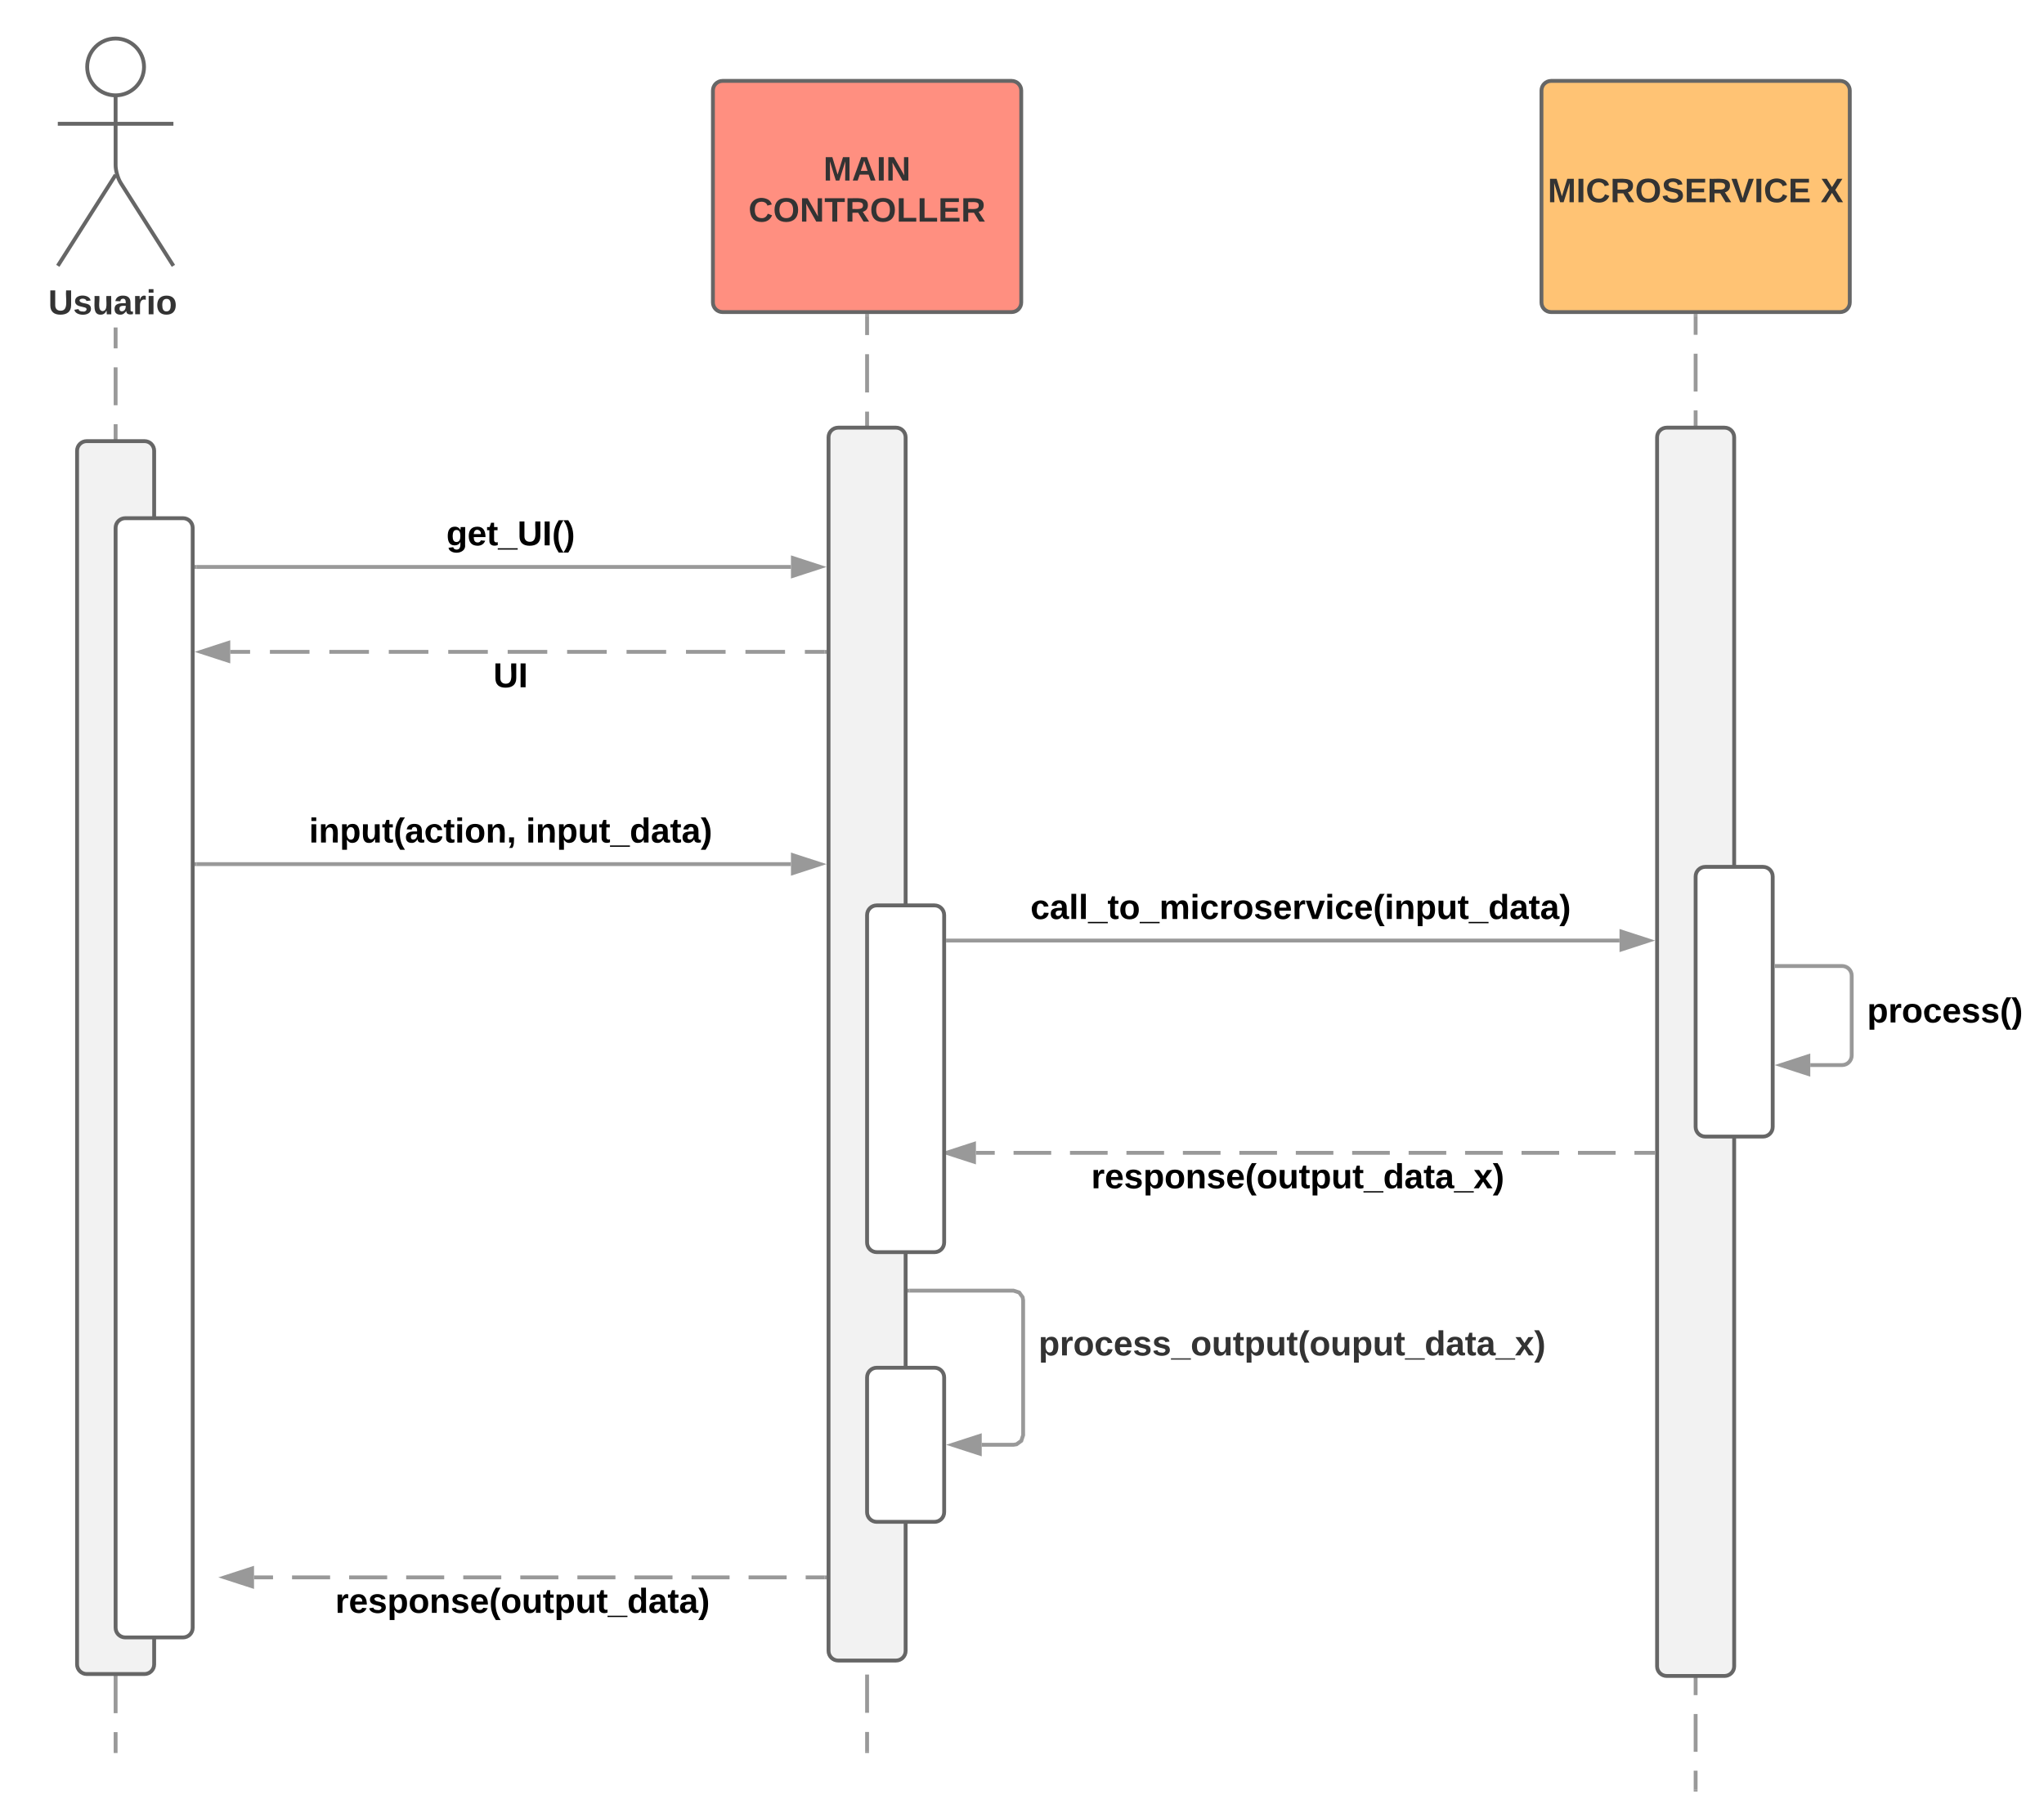 <svg xmlns="http://www.w3.org/2000/svg" xmlns:xlink="http://www.w3.org/1999/xlink" xmlns:lucid="lucid" width="1060.8" height="941"><g transform="translate(-110 10)" lucid:page-tab-id="0_0"><path d="M480 37c0-2.76 2.24-5 5-5h150c2.76 0 5 2.24 5 5v110c0 2.76-2.24 5-5 5H485c-2.76 0-5-2.24-5-5z" stroke="#666" stroke-width="2" fill="#ff8f80"/><use xlink:href="#a" transform="matrix(1,0,0,1,480,32) translate(57.358 51.722)"/><use xlink:href="#b" transform="matrix(1,0,0,1,480,32) translate(18.444 73.056)"/><path d="M560 154v745" fill="none"/><path d="M560 154v9.93m0 9.94v19.86m0 9.94v19.86m0 9.94v19.86m0 9.94v19.86m0 9.94v19.86m0 9.94v19.86m0 9.94v19.86m0 9.94v19.86m0 9.94v19.86m0 9.94v19.86m0 9.94v19.86m0 9.94v19.86m0 9.94v19.86m0 9.94v19.86m0 9.94v19.86m0 9.94v19.86m0 9.94v19.86m0 9.94v19.86m0 9.94v19.86m0 9.94v19.86m0 9.94v19.86m0 9.94v19.86m0 9.94v19.86m0 9.94v19.86m0 9.94V899" stroke="#999" stroke-width="2" fill="none"/><path d="M561 154.03h-2V153h2z" fill="#999"/><path d="M560 898.97V900" stroke="#999" stroke-width="2" fill="none"/><path d="M540 217c0-2.76 2.24-5 5-5h30c2.76 0 5 2.24 5 5v630c0 2.76-2.24 5-5 5h-30c-2.76 0-5-2.24-5-5z" stroke="#666" stroke-width="2" fill="#f2f2f2"/><path d="M184.75 24.75c0 8.15-6.6 14.75-14.75 14.75s-14.75-6.6-14.75-14.75S161.85 10 170 10s14.75 6.6 14.75 14.75z" stroke="#666" stroke-width="2" fill="#fff"/><path d="M140 15c0-2.76 2.24-5 5-5h50c2.76 0 5 2.24 5 5v108c0 2.76-2.24 5-5 5h-50c-2.76 0-5-2.24-5-5z" fill="none"/><path d="M170 39.5v36.3c0 2.76 1.2 6.9 2.68 9.22L200 128m-30-47.2L140 128m0-73.75h60" stroke="#666" stroke-width="2" fill="none"/><path d="M130 125c0-2.76 2.24-5 5-5h70c2.76 0 5 2.24 5 5v50c0 2.76-2.24 5-5 5h-70c-2.76 0-5-2.24-5-5z" stroke="#000" stroke-opacity="0" stroke-width="2" fill="#fff" fill-opacity="0"/><use xlink:href="#c" transform="matrix(1,0,0,1,130,120) translate(5.01 33.15)"/><path d="M170 161v738" fill="none"/><path d="M170 161v9.84m0 9.84v19.68m0 9.84v19.68m0 9.84v19.68m0 9.84v19.68m0 9.84v19.68m0 9.84v19.68m0 9.84v19.68m0 9.84V407m0 9.84v19.68m0 9.84v19.68m0 9.84v19.68m0 9.84v19.68m0 9.84v19.68m0 9.84v19.68m0 9.84v19.68m0 9.84v19.68m0 9.84v19.68m0 9.84v19.68m0 9.84v19.68m0 9.84v19.68m0 9.84v19.68m0 9.84v19.68m0 9.84v19.68m0 9.84v19.68m0 9.84V899M170 161.03V160M170 898.97V900" stroke="#999" stroke-width="2" fill="none"/><path d="M150 224c0-2.76 2.24-5 5-5h30c2.76 0 5 2.24 5 5v630c0 2.76-2.24 5-5 5h-30c-2.76 0-5-2.24-5-5z" stroke="#666" stroke-width="2" fill="#f2f2f2"/><path d="M170 264c0-2.76 2.24-5 5-5h30c2.76 0 5 2.24 5 5v571c0 2.76-2.24 5-5 5h-30c-2.76 0-5-2.24-5-5z" stroke="#666" stroke-width="2" fill="#fff"/><path d="M212 438.57h308.5" stroke="#999" stroke-width="2" fill="none"/><path d="M212.03 439.57H211v-2h1.03z" fill="#999"/><path d="M535.76 438.57l-14.26 4.64v-9.26z" stroke="#999" stroke-width="2" fill="#999"/><use xlink:href="#d" transform="matrix(1,0,0,1,270.375,412.974) translate(0 14.4)"/><use xlink:href="#e" transform="matrix(1,0,0,1,270.375,412.974) translate(112.6 14.4)"/><path d="M602 478.24h348.5M602.03 478.24H601" stroke="#999" stroke-width="2" fill="none"/><path d="M965.76 478.24l-14.26 4.64v-9.27z" stroke="#999" stroke-width="2" fill="#999"/><use xlink:href="#f" transform="matrix(1,0,0,1,644.775,452.644) translate(0 14.4)"/><path d="M212 284.3h308.5" stroke="#999" stroke-width="2" fill="none"/><path d="M212.03 285.3H211v-2h1.03z" fill="#999"/><path d="M535.76 284.3l-14.26 4.64v-9.27z" stroke="#999" stroke-width="2" fill="#999"/><use xlink:href="#g" transform="matrix(1,0,0,1,341.625,258.702) translate(0 14.4)"/><path d="M538 328.38H229.5" fill="none"/><path d="M538 328.38h-10.28m-10.3 0h-20.55m-10.3 0h-20.55m-10.3 0h-20.55m-10.3 0h-20.55m-10.3 0h-20.55m-10.3 0h-20.55m-10.3 0h-20.55m-10.3 0h-20.55m-10.3 0h-20.55m-10.28 0h-10.3" stroke="#999" stroke-width="2" fill="none"/><path d="M539 329.38h-1.03v-2H539z" fill="#999"/><path d="M214.24 328.38l14.26-4.64V333z" stroke="#999" stroke-width="2" fill="#999"/><use xlink:href="#h" transform="matrix(1,0,0,1,366.025,332.38) translate(0 14.4)"/><path d="M910 37c0-2.76 2.24-5 5-5h150c2.76 0 5 2.24 5 5v110c0 2.76-2.24 5-5 5H915c-2.76 0-5-2.24-5-5z" stroke="#666" stroke-width="2" fill="#ffc374"/><use xlink:href="#i" transform="matrix(1,0,0,1,910,32) translate(3.259 62.972)"/><use xlink:href="#j" transform="matrix(1,0,0,1,910,32) translate(144.889 62.972)"/><path d="M990 154v765" fill="none"/><path d="M990 154v9.8m0 9.82v19.6m0 9.82v19.6m0 9.82v19.62m0 9.8v19.62m0 9.8v19.62m0 9.8v19.63m0 9.8v19.62m0 9.8v19.62m0 9.8v19.62m0 9.8v19.62m0 9.8v19.62m0 9.8v19.62m0 9.8v19.63m0 9.82v19.6m0 9.82v19.6m0 9.82v19.62m0 9.8V664m0 9.8v19.62m0 9.8v19.63m0 9.8v19.62m0 9.8v19.62m0 9.8v19.62m0 9.8v19.62m0 9.8v19.62m0 9.8v19.62m0 9.8V919" stroke="#999" stroke-width="2" fill="none"/><path d="M991 154.03h-2V153h2z" fill="#999"/><path d="M990 918.97V920" stroke="#999" stroke-width="2" fill="none"/><path d="M970 217c0-2.76 2.24-5 5-5h30c2.76 0 5 2.24 5 5v638c0 2.76-2.24 5-5 5h-30c-2.76 0-5-2.24-5-5z" stroke="#666" stroke-width="2" fill="#f2f2f2"/><path d="M990 445c0-2.76 2.24-5 5-5h30c2.76 0 5 2.24 5 5v130c0 2.76-2.24 5-5 5h-30c-2.76 0-5-2.24-5-5z" stroke="#666" stroke-width="2" fill="#fff"/><path d="M1032 491.47h34c2.76 0 5 2.24 5 5v41.42c0 2.75-2.24 5-5 5h-16.5" stroke="#999" stroke-width="2" fill="none"/><path d="M1032.03 492.47H1031v-2h1.03z" fill="#999"/><path d="M1034.24 542.9l14.26-4.64v9.27z" stroke="#999" stroke-width="2" fill="#999"/><use xlink:href="#k" transform="matrix(1,0,0,1,1079,506.379) translate(0 14.4)"/><path d="M968 588.44H616.5" fill="none"/><path d="M968 588.44h-9.76m-9.77 0h-19.53m-9.76 0h-19.53m-9.76 0h-19.54m-9.77 0h-19.53m-9.77 0h-19.53m-9.76 0H782.5m-9.76 0H753.2m-9.78 0H723.9m-9.77 0H694.6m-9.76 0H665.3m-9.75 0h-19.53m-9.77 0h-9.76" stroke="#999" stroke-width="2" fill="none"/><path d="M969 589.44h-1.03v-2H969z" fill="#999"/><path d="M601.22 588.44l14.27-4.64v9.27z" stroke="#999" stroke-width="2" fill="#999"/><use xlink:href="#l" transform="matrix(1,0,0,1,676.319,592.439) translate(0 14.4)"/><path d="M538 808.83H241.83" fill="none"/><path d="M538 808.83h-9.87m-9.87 0H498.5m-9.86 0H468.9m-9.88 0h-19.74m-9.88 0h-19.74m-9.87 0h-19.76m-9.87 0h-19.74m-9.88 0H320.8m-9.86 0H291.2m-9.88 0h-19.75m-9.87 0h-9.87" stroke="#999" stroke-width="2" fill="none"/><path d="M539 809.83h-1.03v-2H539z" fill="#999"/><path d="M226.56 808.83l14.27-4.64v9.26z" stroke="#999" stroke-width="2" fill="#999"/><use xlink:href="#m" transform="matrix(1,0,0,1,283.989,812.827) translate(0 14.4)"/><path d="M560 465c0-2.76 2.24-5 5-5h30c2.76 0 5 2.24 5 5v170c0 2.76-2.24 5-5 5h-30c-2.76 0-5-2.24-5-5zM560 705c0-2.76 2.24-5 5-5h30c2.76 0 5 2.24 5 5v70c0 2.76-2.24 5-5 5h-30c-2.76 0-5-2.24-5-5z" stroke="#666" stroke-width="2" fill="#fff"/><path d="M639.57 660.1l2.12 2.92.3 1.9v70.24l-1.1 3.4-2.92 2.13-1.9.3H619.5v-2h16.42l1.26-.2 2-1.46.82-2.5v-69.76l-.2-1.26-1.46-2-2.5-.82H582v-2h54.16z" fill="#999"/><path d="M582.03 661H581v-2h1.03zM618.5 744.64L604.24 740l14.26-4.64z" fill="#999"/><path d="M619.5 746l-18.5-6 18.5-6zm-12.03-6l10.03 3.26v-6.52z" fill="#999"/><g><use xlink:href="#n" transform="matrix(1,0,0,1,649,679.2) translate(0 14.4)"/></g><g><use xlink:href="#o" transform="matrix(1,0,0,1,641,679.2) translate(0 14.4)"/></g><defs><path fill="#333" d="M230 0l2-204L168 0h-37L68-204 70 0H24v-248h70l56 185 57-185h69V0h-46" id="p"/><path fill="#333" d="M199 0l-22-63H83L61 0H9l90-248h61L250 0h-51zm-33-102l-36-108c-10 38-24 72-36 108h72" id="q"/><path fill="#333" d="M24 0v-248h52V0H24" id="r"/><path fill="#333" d="M175 0L67-191c6 58 2 128 3 191H24v-248h59L193-55c-6-58-2-129-3-193h46V0h-61" id="s"/><g id="a"><use transform="matrix(0.049,0,0,0.049,0,0)" xlink:href="#p"/><use transform="matrix(0.049,0,0,0.049,14.765,0)" xlink:href="#q"/><use transform="matrix(0.049,0,0,0.049,27.556,0)" xlink:href="#r"/><use transform="matrix(0.049,0,0,0.049,32.494,0)" xlink:href="#s"/></g><path fill="#333" d="M67-125c0 53 21 87 73 88 37 1 54-22 65-47l45 17C233-25 199 4 140 4 58 4 20-42 15-125 8-235 124-281 211-232c18 10 29 29 36 50l-46 12c-8-25-30-41-62-41-52 0-71 34-72 86" id="t"/><path fill="#333" d="M140-251c80 0 125 45 125 126S219 4 139 4C58 4 15-44 15-125s44-126 125-126zm-1 214c52 0 73-35 73-88 0-50-21-86-72-86-52 0-73 35-73 86s22 88 72 88" id="u"/><path fill="#333" d="M136-208V0H84v-208H4v-40h212v40h-80" id="v"/><path fill="#333" d="M240-174c0 40-23 61-54 70L253 0h-59l-57-94H76V0H24v-248c93 4 217-23 216 74zM76-134c48-2 112 12 112-38 0-48-66-32-112-35v73" id="w"/><path fill="#333" d="M24 0v-248h52v208h133V0H24" id="x"/><path fill="#333" d="M24 0v-248h195v40H76v63h132v40H76v65h150V0H24" id="y"/><g id="b"><use transform="matrix(0.049,0,0,0.049,0,0)" xlink:href="#t"/><use transform="matrix(0.049,0,0,0.049,12.79,0)" xlink:href="#u"/><use transform="matrix(0.049,0,0,0.049,26.617,0)" xlink:href="#s"/><use transform="matrix(0.049,0,0,0.049,39.407,0)" xlink:href="#v"/><use transform="matrix(0.049,0,0,0.049,50.222,0)" xlink:href="#w"/><use transform="matrix(0.049,0,0,0.049,63.012,0)" xlink:href="#u"/><use transform="matrix(0.049,0,0,0.049,76.84,0)" xlink:href="#x"/><use transform="matrix(0.049,0,0,0.049,87.654,0)" xlink:href="#x"/><use transform="matrix(0.049,0,0,0.049,98.469,0)" xlink:href="#y"/><use transform="matrix(0.049,0,0,0.049,110.321,0)" xlink:href="#w"/></g><path fill="#333" d="M238-95c0 69-44 99-111 99C63 4 22-25 22-93v-155h51v151c-1 38 19 59 55 60 90 1 49-130 58-211h52v153" id="z"/><path fill="#333" d="M137-138c1-29-70-34-71-4 15 46 118 7 119 86 1 83-164 76-172 9l43-7c4 19 20 25 44 25 33 8 57-30 24-41C81-84 22-81 20-136c-2-80 154-74 161-7" id="A"/><path fill="#333" d="M85 4C-2 5 27-109 22-190h50c7 57-23 150 33 157 60-5 35-97 40-157h50l1 190h-47c-2-12 1-28-3-38-12 25-28 42-61 42" id="B"/><path fill="#333" d="M133-34C117-15 103 5 69 4 32 3 11-16 11-54c-1-60 55-63 116-61 1-26-3-47-28-47-18 1-26 9-28 27l-52-2c7-38 36-58 82-57s74 22 75 68l1 82c-1 14 12 18 25 15v27c-30 8-71 5-69-32zm-48 3c29 0 43-24 42-57-32 0-66-3-65 30 0 17 8 27 23 27" id="C"/><path fill="#333" d="M135-150c-39-12-60 13-60 57V0H25l-1-190h47c2 13-1 29 3 40 6-28 27-53 61-41v41" id="D"/><path fill="#333" d="M25-224v-37h50v37H25zM25 0v-190h50V0H25" id="E"/><path fill="#333" d="M110-194c64 0 96 36 96 99 0 64-35 99-97 99-61 0-95-36-95-99 0-62 34-99 96-99zm-1 164c35 0 45-28 45-65 0-40-10-65-43-65-34 0-45 26-45 65 0 36 10 65 43 65" id="F"/><g id="c"><use transform="matrix(0.05,0,0,0.05,0,0)" xlink:href="#z"/><use transform="matrix(0.05,0,0,0.05,12.95,0)" xlink:href="#A"/><use transform="matrix(0.05,0,0,0.05,22.95,0)" xlink:href="#B"/><use transform="matrix(0.05,0,0,0.05,33.9,0)" xlink:href="#C"/><use transform="matrix(0.05,0,0,0.05,43.9,0)" xlink:href="#D"/><use transform="matrix(0.05,0,0,0.05,50.9,0)" xlink:href="#E"/><use transform="matrix(0.05,0,0,0.05,55.9,0)" xlink:href="#F"/></g><path d="M25-224v-37h50v37H25zM25 0v-190h50V0H25" id="G"/><path d="M135-194c87-1 58 113 63 194h-50c-7-57 23-157-34-157-59 0-34 97-39 157H25l-1-190h47c2 12-1 28 3 38 12-26 28-41 61-42" id="H"/><path d="M135-194c53 0 70 44 70 98 0 56-19 98-73 100-31 1-45-17-59-34 3 33 2 69 2 105H25l-1-265h48c2 10 0 23 3 31 11-24 29-35 60-35zM114-30c33 0 39-31 40-66 0-38-9-64-40-64-56 0-55 130 0 130" id="I"/><path d="M85 4C-2 5 27-109 22-190h50c7 57-23 150 33 157 60-5 35-97 40-157h50l1 190h-47c-2-12 1-28-3-38-12 25-28 42-61 42" id="J"/><path d="M115-3C79 11 28 4 28-45v-112H4v-33h27l15-45h31v45h36v33H77v99c-1 23 16 31 38 25v30" id="K"/><path d="M67-93c0 74 22 123 53 168H70C40 30 18-18 18-93s22-123 52-168h50c-32 44-53 94-53 168" id="L"/><path d="M133-34C117-15 103 5 69 4 32 3 11-16 11-54c-1-60 55-63 116-61 1-26-3-47-28-47-18 1-26 9-28 27l-52-2c7-38 36-58 82-57s74 22 75 68l1 82c-1 14 12 18 25 15v27c-30 8-71 5-69-32zm-48 3c29 0 43-24 42-57-32 0-66-3-65 30 0 17 8 27 23 27" id="M"/><path d="M190-63c-7 42-38 67-86 67-59 0-84-38-90-98-12-110 154-137 174-36l-49 2c-2-19-15-32-35-32-30 0-35 28-38 64-6 74 65 87 74 30" id="N"/><path d="M110-194c64 0 96 36 96 99 0 64-35 99-97 99-61 0-95-36-95-99 0-62 34-99 96-99zm-1 164c35 0 45-28 45-65 0-40-10-65-43-65-34 0-45 26-45 65 0 36 10 65 43 65" id="O"/><path d="M76-54c-1 42 2 86-19 110H24C36 42 46 24 48 0H25v-54h51" id="P"/><g id="d"><use transform="matrix(0.05,0,0,0.05,0,0)" xlink:href="#G"/><use transform="matrix(0.05,0,0,0.05,5,0)" xlink:href="#H"/><use transform="matrix(0.05,0,0,0.05,15.95,0)" xlink:href="#I"/><use transform="matrix(0.05,0,0,0.05,26.9,0)" xlink:href="#J"/><use transform="matrix(0.05,0,0,0.05,37.85,0)" xlink:href="#K"/><use transform="matrix(0.05,0,0,0.05,43.8,0)" xlink:href="#L"/><use transform="matrix(0.05,0,0,0.05,49.75,0)" xlink:href="#M"/><use transform="matrix(0.05,0,0,0.05,59.75,0)" xlink:href="#N"/><use transform="matrix(0.05,0,0,0.05,69.75,0)" xlink:href="#K"/><use transform="matrix(0.05,0,0,0.05,75.7,0)" xlink:href="#G"/><use transform="matrix(0.05,0,0,0.05,80.7,0)" xlink:href="#O"/><use transform="matrix(0.05,0,0,0.05,91.65,0)" xlink:href="#H"/><use transform="matrix(0.05,0,0,0.05,102.6,0)" xlink:href="#P"/></g><path d="M-4 44V30h207v14H-4" id="Q"/><path d="M88-194c31-1 46 15 58 34l-1-101h50l1 261h-48c-2-10 0-23-3-31C134-8 116 4 84 4 32 4 16-41 15-95c0-56 19-97 73-99zm17 164c33 0 40-30 41-66 1-37-9-64-41-64s-38 30-39 65c0 43 13 65 39 65" id="R"/><path d="M102-93c0 74-22 123-52 168H0C30 29 54-18 53-93c0-74-22-123-53-168h50c30 45 52 94 52 168" id="S"/><g id="e"><use transform="matrix(0.05,0,0,0.05,0,0)" xlink:href="#G"/><use transform="matrix(0.05,0,0,0.05,5,0)" xlink:href="#H"/><use transform="matrix(0.05,0,0,0.05,15.95,0)" xlink:href="#I"/><use transform="matrix(0.05,0,0,0.05,26.9,0)" xlink:href="#J"/><use transform="matrix(0.05,0,0,0.05,37.85,0)" xlink:href="#K"/><use transform="matrix(0.05,0,0,0.05,43.8,0)" xlink:href="#Q"/><use transform="matrix(0.05,0,0,0.05,53.8,0)" xlink:href="#R"/><use transform="matrix(0.05,0,0,0.05,64.75,0)" xlink:href="#M"/><use transform="matrix(0.05,0,0,0.05,74.75,0)" xlink:href="#K"/><use transform="matrix(0.05,0,0,0.05,80.7,0)" xlink:href="#M"/><use transform="matrix(0.05,0,0,0.05,90.7,0)" xlink:href="#S"/></g><path d="M25 0v-261h50V0H25" id="T"/><path d="M220-157c-53 9-28 100-34 157h-49v-107c1-27-5-49-29-50C55-147 81-57 75 0H25l-1-190h47c2 12-1 28 3 38 10-53 101-56 108 0 13-22 24-43 59-42 82 1 51 116 57 194h-49v-107c-1-25-5-48-29-50" id="U"/><path d="M135-150c-39-12-60 13-60 57V0H25l-1-190h47c2 13-1 29 3 40 6-28 27-53 61-41v41" id="V"/><path d="M137-138c1-29-70-34-71-4 15 46 118 7 119 86 1 83-164 76-172 9l43-7c4 19 20 25 44 25 33 8 57-30 24-41C81-84 22-81 20-136c-2-80 154-74 161-7" id="W"/><path d="M185-48c-13 30-37 53-82 52C43 2 14-33 14-96s30-98 90-98c62 0 83 45 84 108H66c0 31 8 55 39 56 18 0 30-7 34-22zm-45-69c5-46-57-63-70-21-2 6-4 13-4 21h74" id="X"/><path d="M128 0H69L1-190h53L99-40l48-150h52" id="Y"/><g id="f"><use transform="matrix(0.05,0,0,0.05,0,0)" xlink:href="#N"/><use transform="matrix(0.05,0,0,0.05,10,0)" xlink:href="#M"/><use transform="matrix(0.05,0,0,0.05,20,0)" xlink:href="#T"/><use transform="matrix(0.05,0,0,0.05,25,0)" xlink:href="#T"/><use transform="matrix(0.05,0,0,0.05,30,0)" xlink:href="#Q"/><use transform="matrix(0.05,0,0,0.05,40,0)" xlink:href="#K"/><use transform="matrix(0.05,0,0,0.05,45.95,0)" xlink:href="#O"/><use transform="matrix(0.05,0,0,0.05,56.9,0)" xlink:href="#Q"/><use transform="matrix(0.05,0,0,0.05,66.9,0)" xlink:href="#U"/><use transform="matrix(0.05,0,0,0.05,82.9,0)" xlink:href="#G"/><use transform="matrix(0.05,0,0,0.05,87.9,0)" xlink:href="#N"/><use transform="matrix(0.05,0,0,0.05,97.9,0)" xlink:href="#V"/><use transform="matrix(0.05,0,0,0.05,104.9,0)" xlink:href="#O"/><use transform="matrix(0.05,0,0,0.05,115.85,0)" xlink:href="#W"/><use transform="matrix(0.05,0,0,0.05,125.85,0)" xlink:href="#X"/><use transform="matrix(0.05,0,0,0.05,135.85,0)" xlink:href="#V"/><use transform="matrix(0.05,0,0,0.05,142.85,0)" xlink:href="#Y"/><use transform="matrix(0.05,0,0,0.05,152.85,0)" xlink:href="#G"/><use transform="matrix(0.05,0,0,0.05,157.85,0)" xlink:href="#N"/><use transform="matrix(0.05,0,0,0.05,167.85,0)" xlink:href="#X"/><use transform="matrix(0.05,0,0,0.05,177.85,0)" xlink:href="#L"/><use transform="matrix(0.05,0,0,0.05,183.8,0)" xlink:href="#G"/><use transform="matrix(0.05,0,0,0.05,188.8,0)" xlink:href="#H"/><use transform="matrix(0.05,0,0,0.05,199.75,0)" xlink:href="#I"/><use transform="matrix(0.05,0,0,0.05,210.7,0)" xlink:href="#J"/><use transform="matrix(0.05,0,0,0.05,221.65,0)" xlink:href="#K"/><use transform="matrix(0.05,0,0,0.05,227.6,0)" xlink:href="#Q"/><use transform="matrix(0.05,0,0,0.05,237.6,0)" xlink:href="#R"/><use transform="matrix(0.05,0,0,0.05,248.55,0)" xlink:href="#M"/><use transform="matrix(0.05,0,0,0.05,258.55,0)" xlink:href="#K"/><use transform="matrix(0.05,0,0,0.05,264.5,0)" xlink:href="#M"/><use transform="matrix(0.05,0,0,0.05,274.5,0)" xlink:href="#S"/></g><path d="M195-6C206 82 75 100 31 46c-4-6-6-13-8-21l49-6c3 16 16 24 34 25 40 0 42-37 40-79-11 22-30 35-61 35-53 0-70-43-70-97 0-56 18-96 73-97 30 0 46 14 59 34l2-30h47zm-90-29c32 0 41-27 41-63 0-35-9-62-40-62-32 0-39 29-40 63 0 36 9 62 39 62" id="Z"/><path d="M238-95c0 69-44 99-111 99C63 4 22-25 22-93v-155h51v151c-1 38 19 59 55 60 90 1 49-130 58-211h52v153" id="aa"/><path d="M24 0v-248h52V0H24" id="ab"/><g id="g"><use transform="matrix(0.05,0,0,0.05,0,0)" xlink:href="#Z"/><use transform="matrix(0.05,0,0,0.05,10.95,0)" xlink:href="#X"/><use transform="matrix(0.05,0,0,0.05,20.95,0)" xlink:href="#K"/><use transform="matrix(0.05,0,0,0.05,26.9,0)" xlink:href="#Q"/><use transform="matrix(0.05,0,0,0.05,36.9,0)" xlink:href="#aa"/><use transform="matrix(0.05,0,0,0.05,49.85,0)" xlink:href="#ab"/><use transform="matrix(0.05,0,0,0.05,54.85,0)" xlink:href="#L"/><use transform="matrix(0.05,0,0,0.05,60.8,0)" xlink:href="#S"/></g><g id="h"><use transform="matrix(0.05,0,0,0.05,0,0)" xlink:href="#aa"/><use transform="matrix(0.05,0,0,0.05,12.95,0)" xlink:href="#ab"/></g><path fill="#333" d="M169-182c-1-43-94-46-97-3 18 66 151 10 154 114 3 95-165 93-204 36-6-8-10-19-12-30l50-8c3 46 112 56 116 5-17-69-150-10-154-114-4-87 153-88 188-35 5 8 8 18 10 28" id="ac"/><path fill="#333" d="M147 0H94L2-248h55l64 206c17-72 42-137 63-206h54" id="ad"/><g id="i"><use transform="matrix(0.049,0,0,0.049,0,0)" xlink:href="#p"/><use transform="matrix(0.049,0,0,0.049,14.765,0)" xlink:href="#r"/><use transform="matrix(0.049,0,0,0.049,19.704,0)" xlink:href="#t"/><use transform="matrix(0.049,0,0,0.049,32.494,0)" xlink:href="#w"/><use transform="matrix(0.049,0,0,0.049,45.284,0)" xlink:href="#u"/><use transform="matrix(0.049,0,0,0.049,59.111,0)" xlink:href="#ac"/><use transform="matrix(0.049,0,0,0.049,70.963,0)" xlink:href="#y"/><use transform="matrix(0.049,0,0,0.049,82.815,0)" xlink:href="#w"/><use transform="matrix(0.049,0,0,0.049,95.259,0)" xlink:href="#ad"/><use transform="matrix(0.049,0,0,0.049,107.111,0)" xlink:href="#r"/><use transform="matrix(0.049,0,0,0.049,112.049,0)" xlink:href="#t"/><use transform="matrix(0.049,0,0,0.049,124.84,0)" xlink:href="#y"/></g><path fill="#333" d="M182 0l-62-99L58 0H3l86-130-79-118h55l55 88 55-88h55l-75 118L237 0h-55" id="ae"/><use transform="matrix(0.049,0,0,0.049,0,0)" xlink:href="#ae" id="j"/><g id="k"><use transform="matrix(0.05,0,0,0.05,0,0)" xlink:href="#I"/><use transform="matrix(0.05,0,0,0.05,10.95,0)" xlink:href="#V"/><use transform="matrix(0.05,0,0,0.05,17.95,0)" xlink:href="#O"/><use transform="matrix(0.05,0,0,0.05,28.9,0)" xlink:href="#N"/><use transform="matrix(0.05,0,0,0.05,38.9,0)" xlink:href="#X"/><use transform="matrix(0.05,0,0,0.05,48.9,0)" xlink:href="#W"/><use transform="matrix(0.05,0,0,0.05,58.9,0)" xlink:href="#W"/><use transform="matrix(0.05,0,0,0.05,68.9,0)" xlink:href="#L"/><use transform="matrix(0.05,0,0,0.05,74.85,0)" xlink:href="#S"/></g><path d="M144 0l-44-69L55 0H2l70-98-66-92h53l41 62 40-62h54l-67 91 71 99h-54" id="af"/><g id="l"><use transform="matrix(0.05,0,0,0.05,0,0)" xlink:href="#V"/><use transform="matrix(0.05,0,0,0.05,7,0)" xlink:href="#X"/><use transform="matrix(0.05,0,0,0.05,17,0)" xlink:href="#W"/><use transform="matrix(0.05,0,0,0.05,27,0)" xlink:href="#I"/><use transform="matrix(0.05,0,0,0.05,37.95,0)" xlink:href="#O"/><use transform="matrix(0.05,0,0,0.05,48.9,0)" xlink:href="#H"/><use transform="matrix(0.05,0,0,0.05,59.85,0)" xlink:href="#W"/><use transform="matrix(0.05,0,0,0.05,69.85,0)" xlink:href="#X"/><use transform="matrix(0.05,0,0,0.05,79.85,0)" xlink:href="#L"/><use transform="matrix(0.05,0,0,0.05,85.8,0)" xlink:href="#O"/><use transform="matrix(0.05,0,0,0.05,96.75,0)" xlink:href="#J"/><use transform="matrix(0.05,0,0,0.05,107.7,0)" xlink:href="#K"/><use transform="matrix(0.05,0,0,0.05,113.65,0)" xlink:href="#I"/><use transform="matrix(0.05,0,0,0.05,124.6,0)" xlink:href="#J"/><use transform="matrix(0.05,0,0,0.05,135.55,0)" xlink:href="#K"/><use transform="matrix(0.05,0,0,0.05,141.5,0)" xlink:href="#Q"/><use transform="matrix(0.05,0,0,0.05,151.5,0)" xlink:href="#R"/><use transform="matrix(0.05,0,0,0.05,162.45,0)" xlink:href="#M"/><use transform="matrix(0.05,0,0,0.05,172.45,0)" xlink:href="#K"/><use transform="matrix(0.05,0,0,0.05,178.4,0)" xlink:href="#M"/><use transform="matrix(0.05,0,0,0.05,188.4,0)" xlink:href="#Q"/><use transform="matrix(0.05,0,0,0.05,198.4,0)" xlink:href="#af"/><use transform="matrix(0.05,0,0,0.05,208.4,0)" xlink:href="#S"/></g><g id="m"><use transform="matrix(0.05,0,0,0.05,0,0)" xlink:href="#V"/><use transform="matrix(0.05,0,0,0.05,7,0)" xlink:href="#X"/><use transform="matrix(0.05,0,0,0.05,17,0)" xlink:href="#W"/><use transform="matrix(0.05,0,0,0.05,27,0)" xlink:href="#I"/><use transform="matrix(0.05,0,0,0.05,37.95,0)" xlink:href="#O"/><use transform="matrix(0.05,0,0,0.05,48.9,0)" xlink:href="#H"/><use transform="matrix(0.05,0,0,0.05,59.85,0)" xlink:href="#W"/><use transform="matrix(0.05,0,0,0.05,69.85,0)" xlink:href="#X"/><use transform="matrix(0.05,0,0,0.05,79.85,0)" xlink:href="#L"/><use transform="matrix(0.05,0,0,0.05,85.8,0)" xlink:href="#O"/><use transform="matrix(0.05,0,0,0.05,96.75,0)" xlink:href="#J"/><use transform="matrix(0.05,0,0,0.05,107.7,0)" xlink:href="#K"/><use transform="matrix(0.05,0,0,0.05,113.65,0)" xlink:href="#I"/><use transform="matrix(0.05,0,0,0.05,124.6,0)" xlink:href="#J"/><use transform="matrix(0.05,0,0,0.05,135.55,0)" xlink:href="#K"/><use transform="matrix(0.05,0,0,0.05,141.5,0)" xlink:href="#Q"/><use transform="matrix(0.05,0,0,0.05,151.5,0)" xlink:href="#R"/><use transform="matrix(0.05,0,0,0.05,162.45,0)" xlink:href="#M"/><use transform="matrix(0.05,0,0,0.05,172.45,0)" xlink:href="#K"/><use transform="matrix(0.05,0,0,0.05,178.4,0)" xlink:href="#M"/><use transform="matrix(0.05,0,0,0.05,188.4,0)" xlink:href="#S"/></g><path fill="#333" d="M135-194c53 0 70 44 70 98 0 56-19 98-73 100-31 1-45-17-59-34 3 33 2 69 2 105H25l-1-265h48c2 10 0 23 3 31 11-24 29-35 60-35zM114-30c33 0 39-31 40-66 0-38-9-64-40-64-56 0-55 130 0 130" id="ag"/><path fill="#333" d="M190-63c-7 42-38 67-86 67-59 0-84-38-90-98-12-110 154-137 174-36l-49 2c-2-19-15-32-35-32-30 0-35 28-38 64-6 74 65 87 74 30" id="ah"/><path fill="#333" d="M185-48c-13 30-37 53-82 52C43 2 14-33 14-96s30-98 90-98c62 0 83 45 84 108H66c0 31 8 55 39 56 18 0 30-7 34-22zm-45-69c5-46-57-63-70-21-2 6-4 13-4 21h74" id="ai"/><path fill="#333" d="M-4 44V30h207v14H-4" id="aj"/><path fill="#333" d="M115-3C79 11 28 4 28-45v-112H4v-33h27l15-45h31v45h36v33H77v99c-1 23 16 31 38 25v30" id="ak"/><path fill="#333" d="M67-93c0 74 22 123 53 168H70C40 30 18-18 18-93s22-123 52-168h50c-32 44-53 94-53 168" id="al"/><path fill="#333" d="M88-194c31-1 46 15 58 34l-1-101h50l1 261h-48c-2-10 0-23-3-31C134-8 116 4 84 4 32 4 16-41 15-95c0-56 19-97 73-99zm17 164c33 0 40-30 41-66 1-37-9-64-41-64s-38 30-39 65c0 43 13 65 39 65" id="am"/><path fill="#333" d="M144 0l-44-69L55 0H2l70-98-66-92h53l41 62 40-62h54l-67 91 71 99h-54" id="an"/><path fill="#333" d="M102-93c0 74-22 123-52 168H0C30 29 54-18 53-93c0-74-22-123-53-168h50c30 45 52 94 52 168" id="ao"/><g id="n"><use transform="matrix(0.05,0,0,0.05,0,0)" xlink:href="#ag"/><use transform="matrix(0.05,0,0,0.05,10.95,0)" xlink:href="#D"/><use transform="matrix(0.05,0,0,0.05,17.95,0)" xlink:href="#F"/><use transform="matrix(0.05,0,0,0.05,28.9,0)" xlink:href="#ah"/><use transform="matrix(0.05,0,0,0.05,38.9,0)" xlink:href="#ai"/><use transform="matrix(0.05,0,0,0.05,48.9,0)" xlink:href="#A"/><use transform="matrix(0.05,0,0,0.05,58.9,0)" xlink:href="#A"/><use transform="matrix(0.05,0,0,0.05,68.9,0)" xlink:href="#aj"/><use transform="matrix(0.05,0,0,0.05,78.9,0)" xlink:href="#F"/><use transform="matrix(0.05,0,0,0.05,89.85,0)" xlink:href="#B"/><use transform="matrix(0.05,0,0,0.05,100.8,0)" xlink:href="#ak"/><use transform="matrix(0.05,0,0,0.05,106.75,0)" xlink:href="#ag"/><use transform="matrix(0.05,0,0,0.05,117.7,0)" xlink:href="#B"/><use transform="matrix(0.05,0,0,0.05,128.65,0)" xlink:href="#ak"/><use transform="matrix(0.05,0,0,0.05,134.6,0)" xlink:href="#al"/><use transform="matrix(0.05,0,0,0.05,140.55,0)" xlink:href="#F"/><use transform="matrix(0.05,0,0,0.05,151.5,0)" xlink:href="#B"/><use transform="matrix(0.05,0,0,0.05,162.45,0)" xlink:href="#ag"/><use transform="matrix(0.05,0,0,0.05,173.4,0)" xlink:href="#B"/><use transform="matrix(0.05,0,0,0.05,184.35,0)" xlink:href="#ak"/><use transform="matrix(0.05,0,0,0.05,190.3,0)" xlink:href="#aj"/><use transform="matrix(0.05,0,0,0.05,200.3,0)" xlink:href="#am"/><use transform="matrix(0.05,0,0,0.05,211.25,0)" xlink:href="#C"/><use transform="matrix(0.05,0,0,0.05,221.25,0)" xlink:href="#ak"/><use transform="matrix(0.05,0,0,0.05,227.2,0)" xlink:href="#C"/><use transform="matrix(0.05,0,0,0.05,237.2,0)" xlink:href="#aj"/><use transform="matrix(0.05,0,0,0.05,247.2,0)" xlink:href="#an"/><use transform="matrix(0.05,0,0,0.05,257.2,0)" xlink:href="#ao"/></g></defs></g></svg>